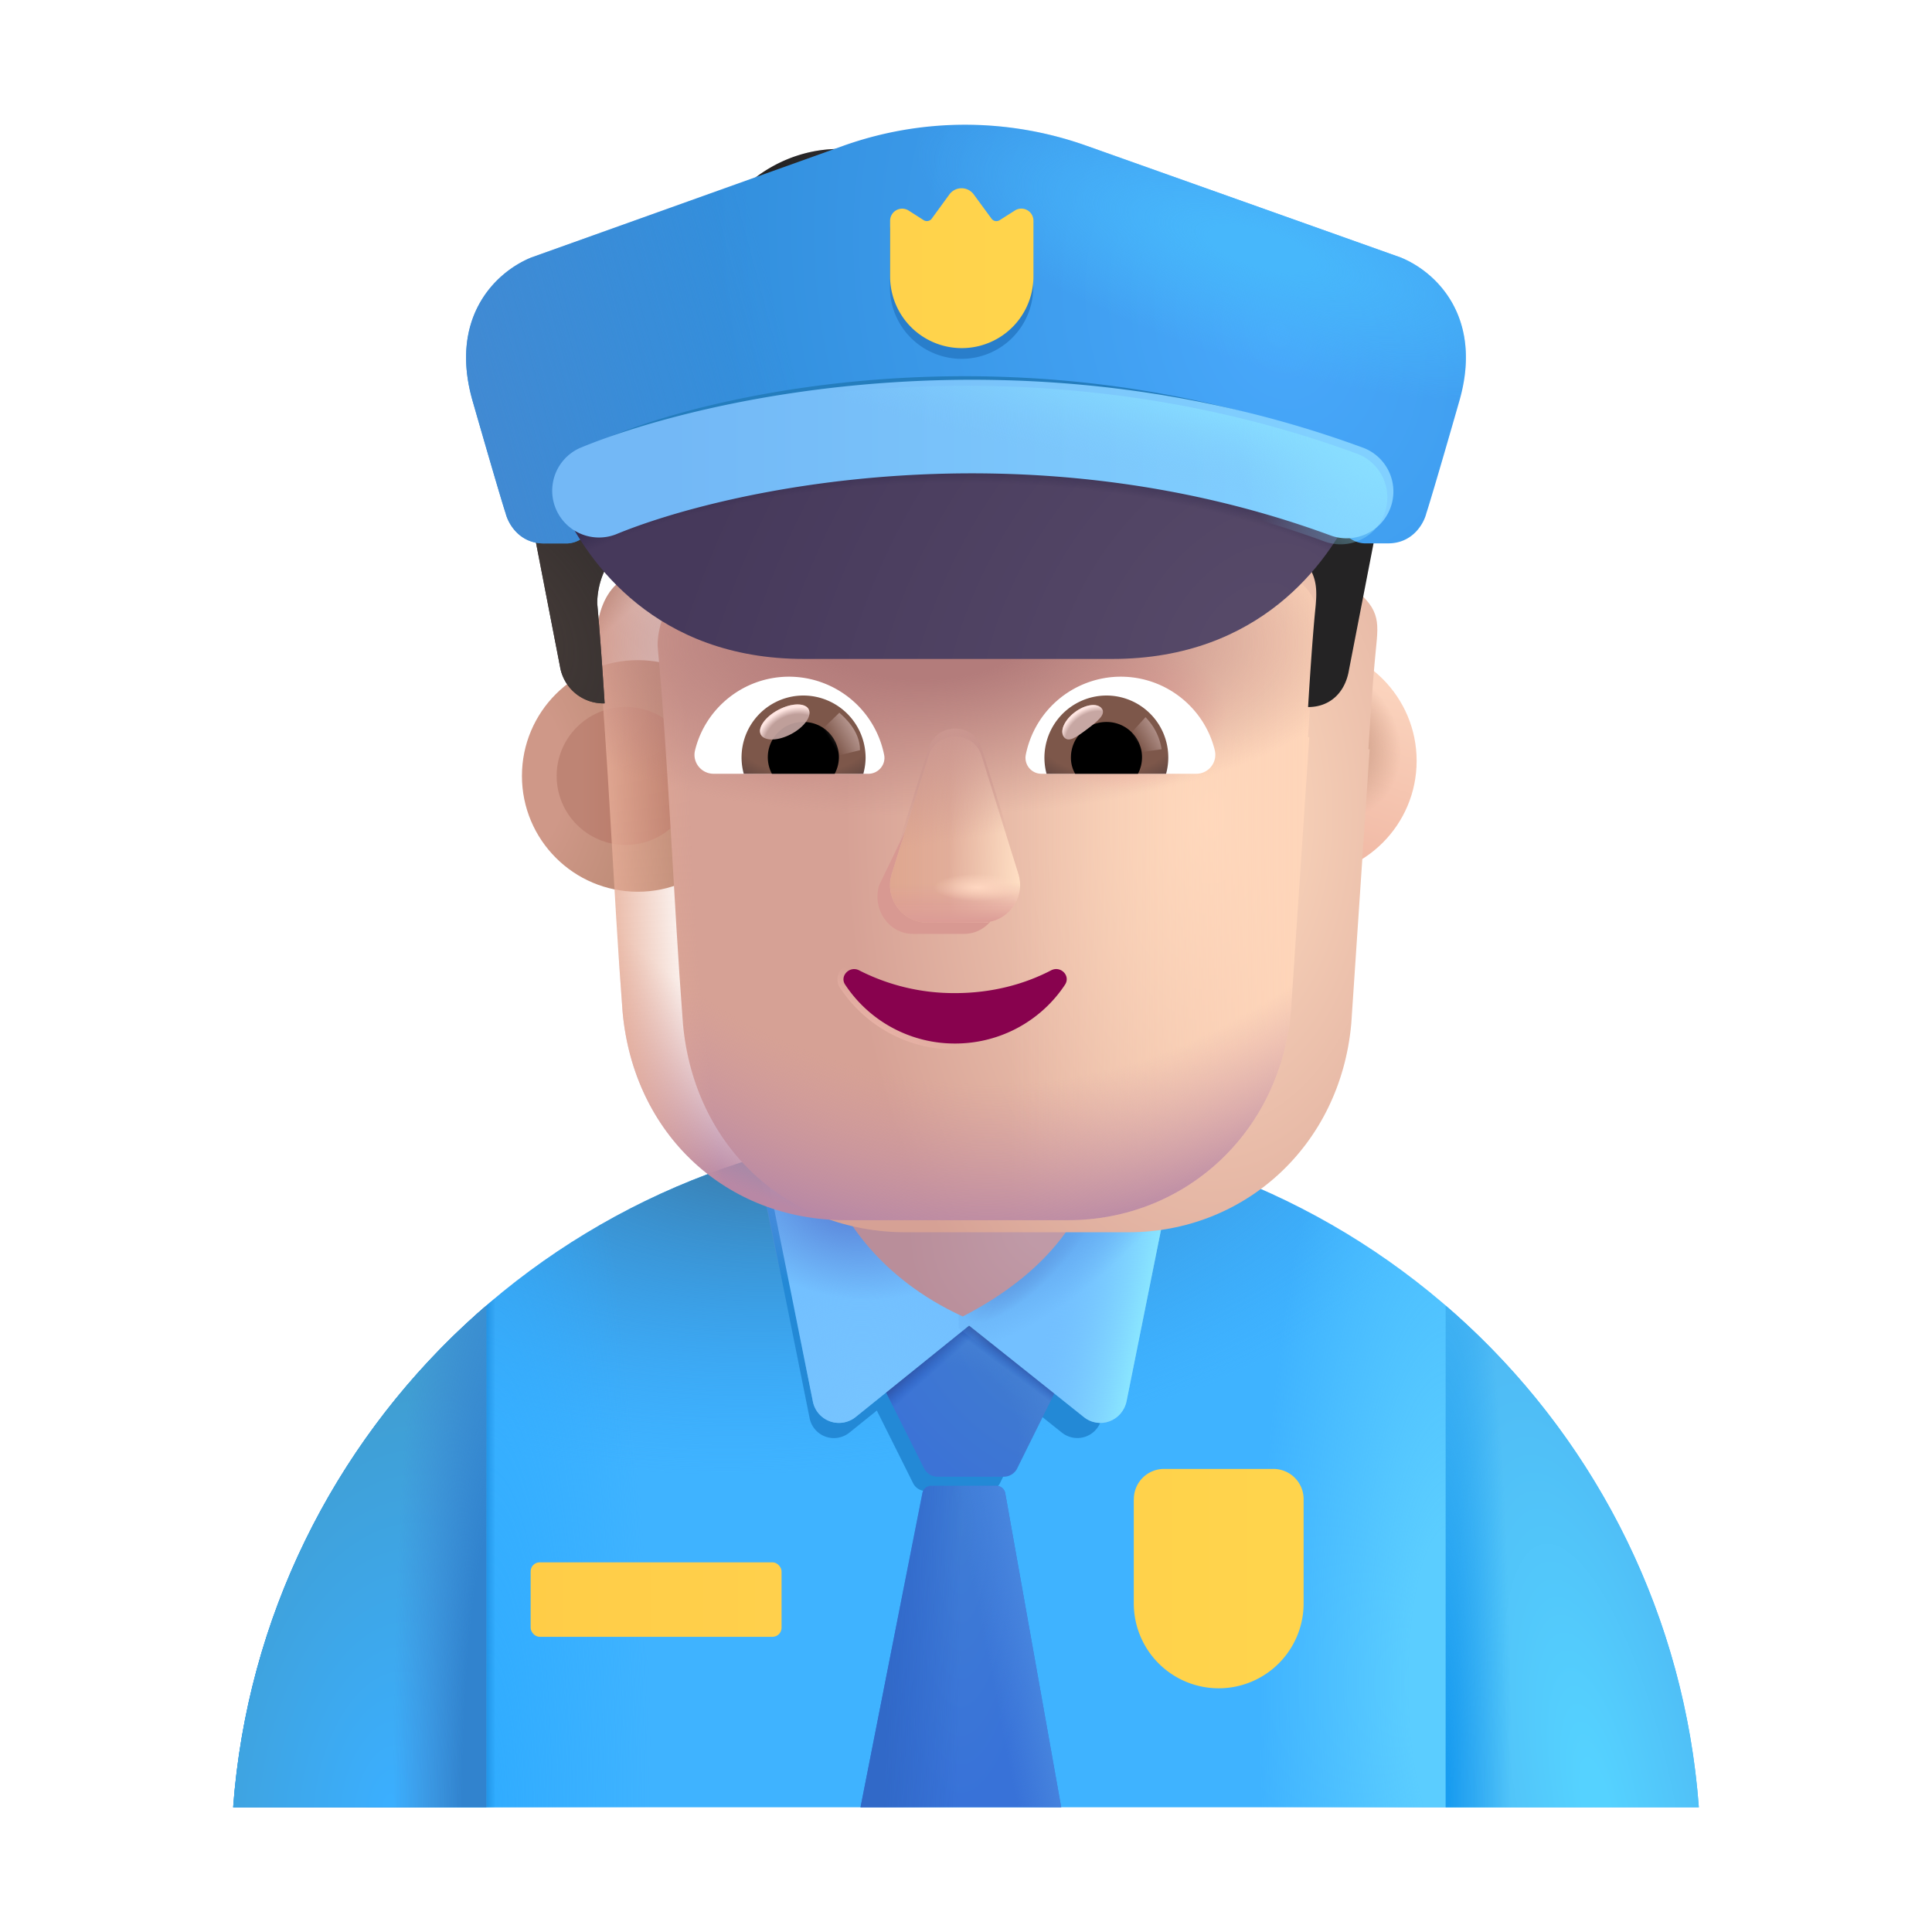 <svg xmlns="http://www.w3.org/2000/svg" width="32" height="32" fill="none" viewBox="0 0 32 32"><path fill="#3FB3FF" d="M3.862 29.934h24.276c-.466-6.296-5.723-11.26-12.138-11.26S4.328 23.639 3.862 29.935Z"/><path fill="url(#a)" d="M3.862 29.934h24.276c-.466-6.296-5.723-11.26-12.138-11.26S4.328 23.639 3.862 29.935Z"/><path fill="url(#b)" d="M3.862 29.934h24.276c-.466-6.296-5.723-11.26-12.138-11.26S4.328 23.639 3.862 29.935Z"/><path fill="url(#c)" d="M3.862 29.934h24.276c-.466-6.296-5.723-11.26-12.138-11.26S4.328 23.639 3.862 29.935Z"/><path fill="url(#d)" d="M3.862 29.934h24.276c-.466-6.296-5.723-11.26-12.138-11.26S4.328 23.639 3.862 29.935Z"/><g filter="url(#e)"><path fill="#2389D6" d="m12.646 19.685.763 3.8a.41.41 0 0 0 .662.242l.452-.364.601 1.204c.04.079.12.128.208.128h1.021c.089 0 .17-.05.21-.13l.586-1.187.437.349a.41.41 0 0 0 .661-.242l.764-3.8h-6.365Z"/></g><path fill="url(#f)" d="M8.055 29.934H3.862a12.146 12.146 0 0 1 4.193-8.309v8.309Z"/><path fill="url(#g)" d="M8.055 29.934H3.862a12.146 12.146 0 0 1 4.193-8.309v8.309Z"/><path fill="url(#h)" d="M23.945 29.934h4.193a12.146 12.146 0 0 0-4.193-8.309v8.309Z"/><path fill="url(#i)" d="M23.945 29.934h4.193a12.146 12.146 0 0 0-4.193-8.309v8.309Z"/><g filter="url(#j)"><path fill="url(#k)" d="M16.749 24.47a.25.25 0 0 1-.224.139h-1.097a.25.25 0 0 1-.223-.139l-1.246-2.491h4.02l-1.23 2.49Z"/><path fill="url(#l)" d="M16.749 24.47a.25.25 0 0 1-.224.139h-1.097a.25.25 0 0 1-.223-.139l-1.246-2.491h4.02l-1.23 2.49Z"/><path fill="url(#m)" d="M16.749 24.47a.25.25 0 0 1-.224.139h-1.097a.25.25 0 0 1-.223-.139l-1.246-2.491h4.02l-1.23 2.49Z"/><path fill="url(#n)" d="M16.749 24.47a.25.25 0 0 1-.224.139h-1.097a.25.25 0 0 1-.223-.139l-1.246-2.491h4.02l-1.23 2.49Z"/></g><path fill="url(#o)" d="m17.577 29.934-.927-5.202a.15.15 0 0 0-.147-.123h-1.078a.15.15 0 0 0-.147.12l-1.025 5.205h3.324Z"/><path fill="url(#p)" d="m17.577 29.934-.927-5.202a.15.15 0 0 0-.147-.123h-1.078a.15.15 0 0 0-.147.12l-1.025 5.205h3.324Z"/><path fill="url(#q)" d="m17.577 29.934-.927-5.202a.15.15 0 0 0-.147-.123h-1.078a.15.15 0 0 0-.147.12l-1.025 5.205h3.324Z"/><g filter="url(#r)"><path fill="#73C0FF" d="M16.023 21.209v.79l-1.95 1.57a.44.44 0 0 1-.71-.26l-.82-4.08 3.48 1.98Z"/><path fill="url(#s)" d="M16.023 21.209v.79l-1.95 1.57a.44.44 0 0 1-.71-.26l-.82-4.08 3.48 1.98Z"/></g><path fill="url(#t)" d="M16.023 21.209v.79l-1.95 1.57a.44.44 0 0 1-.71-.26l-.82-4.08 3.48 1.98Z"/><g filter="url(#u)"><path fill="#73C0FF" d="M15.879 21.209v.79l1.97 1.57c.26.21.64.07.71-.26l.82-4.08-3.5 1.98Z"/><path fill="url(#v)" d="M15.879 21.209v.79l1.97 1.57c.26.21.64.07.71-.26l.82-4.08-3.5 1.98Z"/><path fill="url(#w)" d="M15.879 21.209v.79l1.97 1.57c.26.21.64.07.71-.26l.82-4.08-3.5 1.98Z"/></g><path fill="url(#x)" d="M15.879 21.209v.79l1.97 1.57c.26.21.64.07.71-.26l.82-4.08-3.5 1.98Z"/><g filter="url(#y)"><path fill="url(#z)" d="M13.74 19.832c.21.57.812 1.582 2.206 2.223 1.454-.75 1.934-1.652 2.145-2.223l-2.145-.332-2.207.332Z"/><path fill="url(#A)" d="M13.74 19.832c.21.57.812 1.582 2.206 2.223 1.454-.75 1.934-1.652 2.145-2.223l-2.145-.332-2.207.332Z"/></g><g filter="url(#B)"><path fill="url(#C)" d="M18.83 24.93a.5.5 0 0 1 .5-.5h1.812a.5.5 0 0 1 .5.5v1.727a1.406 1.406 0 0 1-2.813 0V24.93Z"/></g><g filter="url(#D)"><rect width="4.156" height="1.234" x="8.939" y="25.977" fill="url(#E)" rx=".15"/></g><g filter="url(#F)"><circle cx="10.363" cy="12.852" r="1.918" fill="url(#G)"/></g><g filter="url(#H)"><circle cx="10.363" cy="12.852" r="1.143" fill="url(#I)"/></g><g filter="url(#J)"><circle cx="21.296" cy="12.852" r="1.918" fill="url(#K)"/><circle cx="21.296" cy="12.852" r="1.918" fill="url(#L)"/></g><g filter="url(#M)"><circle cx="21.296" cy="12.852" r="1.143" fill="#E4AF9A"/><circle cx="21.296" cy="12.852" r="1.143" fill="url(#N)"/><circle cx="21.296" cy="12.852" r="1.143" fill="url(#O)"/></g><g filter="url(#P)"><path fill="url(#Q)" d="M9.892 10.495c0-.307.123-.674.37-.858l.185-.184c.308-.245.431-.613.431-.98v-.981c0-.307.185-.552.493-.613.74-.184 2.281-.49 4.5-.49 2.22 0 3.76.306 4.5.49.246.061.493.306.493.613v.98c0 .368.185.736.431.98.577.405.541.628.494 1.104-.062.613-.124 1.655-.124 1.655h.021l-.305 4.549c-.185 2.033-1.784 3.45-3.69 3.45h-3.689c-1.968 0-3.505-1.417-3.69-3.45-.16-2.088-.23-4.181-.42-6.265Z"/></g><path fill="url(#R)" d="M9.892 10.495c0-.307.123-.674.37-.858l.185-.184c.308-.245.431-.613.431-.98v-.981c0-.307.185-.552.493-.613.74-.184 2.281-.49 4.5-.49 2.22 0 3.76.306 4.5.49.246.061.493.306.493.613v.98c0 .368.185.736.431.98.577.405.541.628.494 1.104-.062.613-.124 1.655-.124 1.655h.021l-.305 4.549c-.185 2.033-1.784 3.45-3.69 3.45h-3.689c-1.968 0-3.505-1.417-3.69-3.45-.16-2.088-.23-4.181-.42-6.265Z"/><path fill="url(#S)" d="M9.892 10.495c0-.307.123-.674.37-.858l.185-.184c.308-.245.431-.613.431-.98v-.981c0-.307.185-.552.493-.613.74-.184 2.281-.49 4.5-.49 2.22 0 3.76.306 4.5.49.246.061.493.306.493.613v.98c0 .368.185.736.431.98.577.405.541.628.494 1.104-.062.613-.124 1.655-.124 1.655h.021l-.305 4.549c-.185 2.033-1.784 3.45-3.69 3.45h-3.689c-1.968 0-3.505-1.417-3.69-3.45-.16-2.088-.23-4.181-.42-6.265Z"/><path fill="url(#T)" d="M9.892 10.495c0-.307.123-.674.37-.858l.185-.184c.308-.245.431-.613.431-.98v-.981c0-.307.185-.552.493-.613.74-.184 2.281-.49 4.5-.49 2.22 0 3.76.306 4.5.49.246.061.493.306.493.613v.98c0 .368.185.736.431.98.577.405.541.628.494 1.104-.062.613-.124 1.655-.124 1.655h.021l-.305 4.549c-.185 2.033-1.784 3.45-3.69 3.45h-3.689c-1.968 0-3.505-1.417-3.69-3.45-.16-2.088-.23-4.181-.42-6.265Z"/><path fill="url(#U)" d="M9.892 10.495c0-.307.123-.674.37-.858l.185-.184c.308-.245.431-.613.431-.98v-.981c0-.307.185-.552.493-.613.74-.184 2.281-.49 4.5-.49 2.22 0 3.76.306 4.5.49.246.061.493.306.493.613v.98c0 .368.185.736.431.98.577.405.541.628.494 1.104-.062.613-.124 1.655-.124 1.655h.021l-.305 4.549c-.185 2.033-1.784 3.45-3.69 3.45h-3.689c-1.968 0-3.505-1.417-3.69-3.45-.16-2.088-.23-4.181-.42-6.265Z"/><path fill="url(#V)" d="M9.892 10.495c0-.307.123-.674.37-.858l.185-.184c.308-.245.431-.613.431-.98v-.981c0-.307.185-.552.493-.613.74-.184 2.281-.49 4.5-.49 2.22 0 3.76.306 4.5.49.246.061.493.306.493.613v.98c0 .368.185.736.431.98.577.405.541.628.494 1.104-.062.613-.124 1.655-.124 1.655h.021l-.305 4.549c-.185 2.033-1.784 3.45-3.69 3.45h-3.689c-1.968 0-3.505-1.417-3.69-3.45-.16-2.088-.23-4.181-.42-6.265Z"/><path fill="url(#W)" d="M9.892 10.495c0-.307.123-.674.37-.858l.185-.184c.308-.245.431-.613.431-.98v-.981c0-.307.185-.552.493-.613.74-.184 2.281-.49 4.5-.49 2.22 0 3.76.306 4.5.49.246.061.493.306.493.613v.98c0 .368.185.736.431.98.577.405.541.628.494 1.104-.062.613-.124 1.655-.124 1.655h.021l-.305 4.549c-.185 2.033-1.784 3.45-3.69 3.45h-3.689c-1.968 0-3.505-1.417-3.69-3.45-.16-2.088-.23-4.181-.42-6.265Z"/><path fill="url(#X)" d="M9.892 10.495c0-.307.123-.674.37-.858l.185-.184c.308-.245.431-.613.431-.98v-.981c0-.307.185-.552.493-.613.74-.184 2.281-.49 4.5-.49 2.22 0 3.76.306 4.5.49.246.061.493.306.493.613v.98c0 .368.185.736.431.98.577.405.541.628.494 1.104-.062.613-.124 1.655-.124 1.655h.021l-.305 4.549c-.185 2.033-1.784 3.45-3.69 3.45h-3.689c-1.968 0-3.505-1.417-3.69-3.45-.16-2.088-.23-4.181-.42-6.265Z"/><path fill="url(#Y)" d="M9.892 10.495c0-.307.123-.674.37-.858l.185-.184c.308-.245.431-.613.431-.98v-.981c0-.307.185-.552.493-.613.74-.184 2.281-.49 4.5-.49 2.22 0 3.76.306 4.5.49.246.061.493.306.493.613v.98c0 .368.185.736.431.98.577.405.541.628.494 1.104-.062.613-.124 1.655-.124 1.655h.021l-.305 4.549c-.185 2.033-1.784 3.45-3.69 3.45h-3.689c-1.968 0-3.505-1.417-3.69-3.45-.16-2.088-.23-4.181-.42-6.265Z"/><g filter="url(#Z)"><path fill="#242324" d="m21.357 5.408.493.245c.863.429 1.356 1.41 1.171 2.452l-.678 3.493c-.06.36-.299.604-.657.613h-.02s.061-1.042.123-1.655c.05-.498-.037-.65-.494-1.103-.246-.245-.431-.613-.431-.98v-.981c0-.307-.247-.552-.493-.613-.74-.184-2.28-.49-4.5-.49-2.219 0-3.76.306-4.5.49a.598.598 0 0 0-.493.613v.98c0 .368-.123.736-.431.98l-.185.185c-.247.184-.37.551-.37.858.062.674.123 1.655.123 1.655a.728.728 0 0 1-.74-.613l-.678-3.494c-.123-.98.37-1.961 1.233-2.39l.493-.245c.309-.184.617-.43.925-.674l1.11-1.165c.678-.613 1.664-.797 2.527-.368a3.379 3.379 0 0 0 1.91 0c.925-.306 1.973-.06 2.713.613l.925.92c.246.306.554.49.924.674Z"/><path fill="url(#aa)" d="m21.357 5.408.493.245c.863.429 1.356 1.41 1.171 2.452l-.678 3.493c-.06.36-.299.604-.657.613h-.02s.061-1.042.123-1.655c.05-.498-.037-.65-.494-1.103-.246-.245-.431-.613-.431-.98v-.981c0-.307-.247-.552-.493-.613-.74-.184-2.28-.49-4.5-.49-2.219 0-3.76.306-4.5.49a.598.598 0 0 0-.493.613v.98c0 .368-.123.736-.431.98l-.185.185c-.247.184-.37.551-.37.858.062.674.123 1.655.123 1.655a.728.728 0 0 1-.74-.613l-.678-3.494c-.123-.98.37-1.961 1.233-2.39l.493-.245c.309-.184.617-.43.925-.674l1.11-1.165c.678-.613 1.664-.797 2.527-.368a3.379 3.379 0 0 0 1.91 0c.925-.306 1.973-.06 2.713.613l.925.92c.246.306.554.49.924.674Z"/><path fill="url(#ab)" d="m21.357 5.408.493.245c.863.429 1.356 1.41 1.171 2.452l-.678 3.493c-.06.36-.299.604-.657.613h-.02s.061-1.042.123-1.655c.05-.498-.037-.65-.494-1.103-.246-.245-.431-.613-.431-.98v-.981c0-.307-.247-.552-.493-.613-.74-.184-2.28-.49-4.5-.49-2.219 0-3.76.306-4.5.49a.598.598 0 0 0-.493.613v.98c0 .368-.123.736-.431.98l-.185.185c-.247.184-.37.551-.37.858.062.674.123 1.655.123 1.655a.728.728 0 0 1-.74-.613l-.678-3.494c-.123-.98.37-1.961 1.233-2.39l.493-.245c.309-.184.617-.43.925-.674l1.11-1.165c.678-.613 1.664-.797 2.527-.368a3.379 3.379 0 0 0 1.91 0c.925-.306 1.973-.06 2.713.613l.925.92c.246.306.554.49.924.674Z"/><path fill="url(#ac)" d="m21.357 5.408.493.245c.863.429 1.356 1.41 1.171 2.452l-.678 3.493c-.06.36-.299.604-.657.613h-.02s.061-1.042.123-1.655c.05-.498-.037-.65-.494-1.103-.246-.245-.431-.613-.431-.98v-.981c0-.307-.247-.552-.493-.613-.74-.184-2.28-.49-4.5-.49-2.219 0-3.76.306-4.5.49a.598.598 0 0 0-.493.613v.98c0 .368-.123.736-.431.98l-.185.185c-.247.184-.37.551-.37.858.062.674.123 1.655.123 1.655a.728.728 0 0 1-.74-.613l-.678-3.494c-.123-.98.37-1.961 1.233-2.39l.493-.245c.309-.184.617-.43.925-.674l1.11-1.165c.678-.613 1.664-.797 2.527-.368a3.379 3.379 0 0 0 1.91 0c.925-.306 1.973-.06 2.713.613l.925.92c.246.306.554.49.924.674Z"/><path fill="url(#ad)" d="m21.357 5.408.493.245c.863.429 1.356 1.41 1.171 2.452l-.678 3.493c-.06.36-.299.604-.657.613h-.02s.061-1.042.123-1.655c.05-.498-.037-.65-.494-1.103-.246-.245-.431-.613-.431-.98v-.981c0-.307-.247-.552-.493-.613-.74-.184-2.28-.49-4.5-.49-2.219 0-3.76.306-4.5.49a.598.598 0 0 0-.493.613v.98c0 .368-.123.736-.431.98l-.185.185c-.247.184-.37.551-.37.858.062.674.123 1.655.123 1.655a.728.728 0 0 1-.74-.613l-.678-3.494c-.123-.98.37-1.961 1.233-2.39l.493-.245c.309-.184.617-.43.925-.674l1.11-1.165c.678-.613 1.664-.797 2.527-.368a3.379 3.379 0 0 0 1.91 0c.925-.306 1.973-.06 2.713.613l.925.92c.246.306.554.49.924.674Z"/></g><g filter="url(#ae)"><path fill="#D89992" d="m15.503 12.711-.943 1.954c-.117.401.164.803.561.803h.847c.398 0 .678-.408.561-.803l-.572-1.954c-.123-.432-.325-.432-.454 0Z"/></g><g filter="url(#af)"><path fill="#E2AF9C" d="m15.38 12.524-.61 1.953a.62.62 0 0 0 .598.804h.903a.622.622 0 0 0 .598-.804l-.61-1.953c-.131-.433-.742-.433-.879 0Z"/><path fill="url(#ag)" d="m15.38 12.524-.61 1.953a.62.62 0 0 0 .598.804h.903a.622.622 0 0 0 .598-.804l-.61-1.953c-.131-.433-.742-.433-.879 0Z"/><path fill="url(#ah)" d="m15.38 12.524-.61 1.953a.62.62 0 0 0 .598.804h.903a.622.622 0 0 0 .598-.804l-.61-1.953c-.131-.433-.742-.433-.879 0Z"/><path fill="url(#ai)" d="m15.38 12.524-.61 1.953a.62.62 0 0 0 .598.804h.903a.622.622 0 0 0 .598-.804l-.61-1.953c-.131-.433-.742-.433-.879 0Z"/><path fill="url(#aj)" d="m15.38 12.524-.61 1.953a.62.62 0 0 0 .598.804h.903a.622.622 0 0 0 .598-.804l-.61-1.953c-.131-.433-.742-.433-.879 0Z"/></g><g filter="url(#ak)"><path fill="url(#al)" d="m15.38 12.392-.61 1.953a.62.62 0 0 0 .598.803h.903a.622.622 0 0 0 .598-.803l-.61-1.953c-.131-.433-.742-.433-.879 0Z"/></g><g filter="url(#am)"><path stroke="url(#an)" stroke-width=".2" d="M15.82 16.449a3.453 3.453 0 0 1-1.592-.378c-.158-.08-.327.098-.228.24a2.175 2.175 0 0 0 1.82.973c.763 0 1.434-.39 1.819-.973.099-.148-.07-.32-.228-.24-.46.24-1.003.378-1.592.378Z"/></g><path fill="#88024E" d="M15.82 16.449a3.453 3.453 0 0 1-1.592-.378c-.158-.08-.327.098-.228.24a2.175 2.175 0 0 0 1.82.973c.763 0 1.434-.39 1.819-.973.099-.148-.07-.32-.228-.24-.46.24-1.003.378-1.592.378Z"/><path fill="#fff" d="M18.563 11.208c.75 0 1.385.517 1.557 1.216a.315.315 0 0 1-.308.392H17.25a.264.264 0 0 1-.26-.313 1.606 1.606 0 0 1 1.574-1.295Z"/><path fill="url(#ao)" d="M18.326 11.52a1.025 1.025 0 0 1 .988 1.296h-1.98a1.03 1.03 0 0 1 .993-1.296Z"/><path fill="#000" d="M17.738 12.546c0-.327.261-.588.588-.588a.585.585 0 0 1 .522.858h-1.04a.531.531 0 0 1-.07-.27Z"/><g filter="url(#ap)"><path fill="#C7A7A3" d="M18.25 11.737c.073.098-.08.217-.253.347-.174.13-.302.22-.375.123-.073-.098.008-.282.182-.412.173-.13.373-.156.446-.058Z"/><path fill="url(#aq)" d="M18.25 11.737c.073.098-.08.217-.253.347-.174.13-.302.22-.375.123-.073-.098.008-.282.182-.412.173-.13.373-.156.446-.058Z"/></g><g filter="url(#ar)"><path fill="url(#as)" d="M19.24 12.41a.965.965 0 0 0-.267-.531l-.298.327.134.263.43-.059Z"/></g><path fill="#fff" d="M13.07 11.208c-.75 0-1.385.517-1.557 1.216-.052.2.102.392.307.392h2.564c.163 0 .293-.15.26-.313a1.61 1.61 0 0 0-1.575-1.295Z"/><path fill="url(#at)" d="M13.307 11.52a1.025 1.025 0 0 0-.988 1.296H14.3c.023-.09.037-.178.037-.27a1.032 1.032 0 0 0-1.03-1.026Z"/><path fill="#000" d="M13.895 12.546a.585.585 0 0 0-.588-.588.585.585 0 0 0-.522.858h1.04a.583.583 0 0 0 .07-.27Z"/><g filter="url(#au)"><path fill="url(#av)" d="M14.244 12.425c0-.331-.27-.552-.342-.62l-.332.321.204.415.47-.116Z"/></g><g filter="url(#aw)" transform="rotate(-27.914 12.998 11.958)"><ellipse cx="12.998" cy="11.958" fill="#C7A7A3" fill-opacity=".9" rx=".448" ry=".227"/><ellipse cx="12.998" cy="11.958" fill="url(#ax)" rx=".448" ry=".227"/></g><g filter="url(#ay)"><path fill="url(#az)" d="M8.797 4.266c-.625.258-1.356 1.025-.969 2.375.388 1.35.526 1.802.547 1.86.04.166.223.5.633.5h.39a.455.455 0 0 0 .301-.134c.142-.134 2.254-1.596 5.827-1.718 3.645.122 6.633 1.584 6.775 1.718a.45.45 0 0 0 .3.133h.391c.41 0 .593-.333.633-.5.02-.057.16-.51.547-1.86s-.344-2.116-.969-2.374l-5.21-1.853a6 6 0 0 0-4.032.004L8.797 4.266Z"/><path fill="url(#aA)" d="M8.797 4.266c-.625.258-1.356 1.025-.969 2.375.388 1.35.526 1.802.547 1.86.04.166.223.5.633.5h.39a.455.455 0 0 0 .301-.134c.142-.134 2.254-1.596 5.827-1.718 3.645.122 6.633 1.584 6.775 1.718a.45.45 0 0 0 .3.133h.391c.41 0 .593-.333.633-.5.02-.057.16-.51.547-1.86s-.344-2.116-.969-2.374l-5.21-1.853a6 6 0 0 0-4.032.004L8.797 4.266Z"/></g><path fill="url(#aB)" d="M8.797 4.266c-.625.258-1.356 1.025-.969 2.375.388 1.35.526 1.802.547 1.86.04.166.223.5.633.5h.39a.455.455 0 0 0 .301-.134c.142-.134 2.254-1.596 5.827-1.718 3.645.122 6.633 1.584 6.775 1.718a.45.45 0 0 0 .3.133h.391c.41 0 .593-.333.633-.5.02-.057.16-.51.547-1.86s-.344-2.116-.969-2.374l-5.21-1.853a6 6 0 0 0-4.032.004L8.797 4.266Z"/><g filter="url(#aC)"><path fill="#297ECB" d="M14.74 3.8v.922a1.187 1.187 0 1 0 2.373 0v-.924a.2.2 0 0 0-.307-.169l-.253.161a.1.1 0 0 1-.134-.025l-.294-.402a.25.25 0 0 0-.404 0l-.292.401a.1.1 0 0 1-.135.025l-.247-.158a.2.2 0 0 0-.308.169Z"/></g><g filter="url(#aD)"><path fill="url(#aE)" d="M14.793 3.757v.922a1.187 1.187 0 0 0 2.374 0v-.924a.2.2 0 0 0-.308-.168l-.252.16a.1.1 0 0 1-.134-.025l-.295-.402a.25.25 0 0 0-.403 0l-.292.401a.1.1 0 0 1-.135.025l-.247-.158a.2.2 0 0 0-.308.169Z"/></g><g filter="url(#aF)"><path fill="url(#aG)" d="M9.442 8.703c.396.844 1.515 2.461 3.97 2.461h5.115c2.454 0 3.573-1.617 3.97-2.46-2.254-1.05-5.29-1.423-6.528-1.477-1.237.054-4.274.426-6.527 1.476Z"/><path fill="url(#aH)" d="M9.442 8.703c.396.844 1.515 2.461 3.97 2.461h5.115c2.454 0 3.573-1.617 3.97-2.46-2.254-1.05-5.29-1.423-6.528-1.477-1.237.054-4.274.426-6.527 1.476Z"/></g><g filter="url(#aI)"><path fill="#247DBD" fill-rule="evenodd" d="M21.582 8.636c-4.687-1.717-9.257-.769-10.943-.072a.717.717 0 1 1-.548-1.326c1.93-.798 6.88-1.82 11.984.05a.717.717 0 1 1-.493 1.348Z" clip-rule="evenodd"/></g><g filter="url(#aJ)"><path fill="url(#aK)" fill-rule="evenodd" d="M21.92 8.962c-5.062-1.854-9.999-.764-11.82-.011a.775.775 0 0 1-.592-1.432c2.085-.862 7.432-2.032 12.945-.012a.775.775 0 1 1-.533 1.455Z" clip-rule="evenodd"/></g><path fill="url(#aL)" fill-rule="evenodd" d="M21.92 8.962c-5.062-1.854-9.999-.764-11.82-.011a.775.775 0 0 1-.592-1.432c2.085-.862 7.432-2.032 12.945-.012a.775.775 0 1 1-.533 1.455Z" clip-rule="evenodd"/><path fill="url(#aM)" fill-rule="evenodd" d="M21.92 8.962c-5.062-1.854-9.999-.764-11.82-.011a.775.775 0 0 1-.592-1.432c2.085-.862 7.432-2.032 12.945-.012a.775.775 0 1 1-.533 1.455Z" clip-rule="evenodd"/><defs><radialGradient id="a" cx="0" cy="0" r="1" gradientTransform="matrix(.594 6.273 -11.994 1.135 13.662 18.032)" gradientUnits="userSpaceOnUse"><stop offset=".259" stop-color="#3A84B9"/><stop offset="1" stop-color="#36A5FC" stop-opacity="0"/></radialGradient><radialGradient id="b" cx="0" cy="0" r="1" gradientTransform="matrix(2.688 0 0 14.41 8.099 29.934)" gradientUnits="userSpaceOnUse"><stop stop-color="#30ACFF"/><stop offset="1" stop-color="#30ACFF" stop-opacity="0"/></radialGradient><radialGradient id="c" cx="0" cy="0" r="1" gradientTransform="matrix(-3.156 0 0 -12.156 24.005 27.875)" gradientUnits="userSpaceOnUse"><stop offset=".208" stop-color="#5BCDFF"/><stop offset="1" stop-color="#5BCDFF" stop-opacity="0"/></radialGradient><radialGradient id="f" cx="0" cy="0" r="1" gradientTransform="matrix(.938 -6.934 3.821 .517 6.443 29.934)" gradientUnits="userSpaceOnUse"><stop stop-color="#3BAFFF"/><stop offset="1" stop-color="#409ED2"/></radialGradient><radialGradient id="g" cx="0" cy="0" r="1" gradientTransform="matrix(-1.781 0 0 -13.709 8.287 29.934)" gradientUnits="userSpaceOnUse"><stop offset=".351" stop-color="#3183CE"/><stop offset="1" stop-color="#4188D4" stop-opacity="0"/></radialGradient><radialGradient id="h" cx="0" cy="0" r="1" gradientTransform="matrix(-1.656 -8.027 2.318 -.478 26.443 29.934)" gradientUnits="userSpaceOnUse"><stop offset=".086" stop-color="#55D2FF"/><stop offset="1" stop-color="#4EB9F4"/></radialGradient><radialGradient id="i" cx="0" cy="0" r="1" gradientTransform="matrix(1.363 0 0 13.689 23.945 29.71)" gradientUnits="userSpaceOnUse"><stop offset=".034" stop-color="#189CF0"/><stop offset=".8" stop-color="#189CF0" stop-opacity="0"/></radialGradient><radialGradient id="k" cx="0" cy="0" r="1" gradientTransform="rotate(132.839 3.525 14.988) scale(2.344 3.583)" gradientUnits="userSpaceOnUse"><stop stop-color="#407CCF"/><stop offset="1" stop-color="#3C73D6"/></radialGradient><radialGradient id="l" cx="0" cy="0" r="1" gradientTransform="matrix(1.609 -1.109 1.059 1.536 15.473 24.032)" gradientUnits="userSpaceOnUse"><stop offset=".676" stop-color="#4681D4" stop-opacity="0"/><stop offset="1" stop-color="#4681D4"/></radialGradient><radialGradient id="o" cx="0" cy="0" r="1" gradientTransform="matrix(0 4.715 -1.316 0 15.915 25.219)" gradientUnits="userSpaceOnUse"><stop stop-color="#3F7CD5"/><stop offset="1" stop-color="#3872D8"/></radialGradient><radialGradient id="s" cx="0" cy="0" r="1" gradientTransform="matrix(.659 -2.22 2.488 .739 14.283 23.669)" gradientUnits="userSpaceOnUse"><stop stop-color="#76C4FF"/><stop offset="1" stop-color="#76C4FF" stop-opacity="0"/></radialGradient><radialGradient id="t" cx="0" cy="0" r="1" gradientTransform="matrix(-.344 1.495 -2.22 -.51 14.005 19.953)" gradientUnits="userSpaceOnUse"><stop offset=".192" stop-color="#5D8CDE"/><stop offset="1" stop-color="#5D8CDE" stop-opacity="0"/></radialGradient><radialGradient id="w" cx="0" cy="0" r="1" gradientTransform="matrix(.469 .422 -1.251 1.39 17.037 20.703)" gradientUnits="userSpaceOnUse"><stop offset=".491" stop-color="#639BE0"/><stop offset=".902" stop-color="#639BE0" stop-opacity="0"/></radialGradient><radialGradient id="x" cx="0" cy="0" r="1" gradientTransform="matrix(.844 .875 -2.4 2.314 17.787 19.907)" gradientUnits="userSpaceOnUse"><stop offset=".149" stop-color="#5FA3EC"/><stop offset="1" stop-color="#5FA3EC" stop-opacity="0"/></radialGradient><radialGradient id="z" cx="0" cy="0" r="1" gradientTransform="rotate(148.065 5.885 12.705) scale(2.688 2.302)" gradientUnits="userSpaceOnUse"><stop offset=".239" stop-color="#C09AA7"/><stop offset="1" stop-color="#B98E9A"/></radialGradient><radialGradient id="A" cx="0" cy="0" r="1" gradientTransform="matrix(-2.422 .203 -.046 -.554 15.349 20)" gradientUnits="userSpaceOnUse"><stop stop-color="#B7899D"/><stop offset="1" stop-color="#B7899D" stop-opacity="0"/></radialGradient><radialGradient id="G" cx="0" cy="0" r="1" gradientTransform="matrix(2.017 0 0 3.529 8.445 12.852)" gradientUnits="userSpaceOnUse"><stop offset=".351" stop-color="#CF9888"/><stop offset="1" stop-color="#BE8C77"/></radialGradient><radialGradient id="L" cx="0" cy="0" r="1" gradientTransform="matrix(.95 -.692 .79 1.084 21.723 12.547)" gradientUnits="userSpaceOnUse"><stop offset=".543" stop-color="#D9AA94"/><stop offset="1" stop-color="#D9AA94" stop-opacity="0"/></radialGradient><radialGradient id="N" cx="0" cy="0" r="1" gradientTransform="matrix(.944 -1.736 1.016 .552 21.248 13.795)" gradientUnits="userSpaceOnUse"><stop offset=".755" stop-color="#D6A38D" stop-opacity="0"/><stop offset=".916" stop-color="#D6A38D"/></radialGradient><radialGradient id="O" cx="0" cy="0" r="1" gradientTransform="matrix(.298 .295 -.38 .384 21.295 12.851)" gradientUnits="userSpaceOnUse"><stop stop-color="#D5A58E"/><stop offset="1" stop-color="#D5A58E" stop-opacity="0"/></radialGradient><radialGradient id="Q" cx="0" cy="0" r="1" gradientTransform="matrix(-6.098 0 0 -10.357 19.073 13.3)" gradientUnits="userSpaceOnUse"><stop stop-color="#FFDCC0"/><stop offset="1" stop-color="#D6A195"/></radialGradient><radialGradient id="S" cx="0" cy="0" r="1" gradientTransform="matrix(0 13.982 -12.059 0 16.364 6.726)" gradientUnits="userSpaceOnUse"><stop offset=".803" stop-color="#CD96A0" stop-opacity="0"/><stop offset=".988" stop-color="#B888A5"/></radialGradient><radialGradient id="T" cx="0" cy="0" r="1" gradientTransform="matrix(0 -1.286 1.658 0 18.652 11.83)" gradientUnits="userSpaceOnUse"><stop offset=".325" stop-color="#F6B8A8"/><stop offset="1" stop-color="#F6B8A8" stop-opacity="0"/></radialGradient><radialGradient id="U" cx="0" cy="0" r="1" gradientTransform="rotate(-89.786 12.52 -.641) scale(1.226 1.389)" gradientUnits="userSpaceOnUse"><stop offset=".378" stop-color="#D39991"/><stop offset="1" stop-color="#D39991" stop-opacity="0"/></radialGradient><radialGradient id="V" cx="0" cy="0" r="1" gradientTransform="rotate(176.531 9.683 7.503) scale(9.928 24.358)" gradientUnits="userSpaceOnUse"><stop offset=".836" stop-color="#E6AD97" stop-opacity="0"/><stop offset="1" stop-color="#E6AD97"/></radialGradient><radialGradient id="W" cx="0" cy="0" r="1" gradientTransform="matrix(3.614 -3.671 1.346 1.325 9.42 8.455)" gradientUnits="userSpaceOnUse"><stop offset=".428" stop-color="#9F6D5C"/><stop offset="1" stop-color="#9F6D5C" stop-opacity="0"/></radialGradient><radialGradient id="X" cx="0" cy="0" r="1" gradientTransform="matrix(-2.033 3.229 -2.715 -1.709 18.629 7.723)" gradientUnits="userSpaceOnUse"><stop offset=".078" stop-color="#F6C3B0"/><stop offset="1" stop-color="#F6C3B0" stop-opacity="0"/></radialGradient><radialGradient id="Y" cx="0" cy="0" r="1" gradientTransform="matrix(0 2.872 -7.509 0 15.253 10.645)" gradientUnits="userSpaceOnUse"><stop offset=".213" stop-color="#B37C7B"/><stop offset="1" stop-color="#B37C7B" stop-opacity="0"/></radialGradient><radialGradient id="aa" cx="0" cy="0" r="1" gradientTransform="rotate(-74.899 15.716 -9.52) scale(3.519 1.305)" gradientUnits="userSpaceOnUse"><stop stop-color="#464344"/><stop offset="1" stop-color="#464344" stop-opacity="0"/></radialGradient><radialGradient id="ab" cx="0" cy="0" r="1" gradientTransform="matrix(4.395 .404 -.217 2.363 18.925 6.11)" gradientUnits="userSpaceOnUse"><stop offset=".335" stop-color="#4A4648"/><stop offset="1" stop-color="#4A4648" stop-opacity="0"/></radialGradient><radialGradient id="ac" cx="0" cy="0" r="1" gradientTransform="matrix(0 1.93 -2.988 0 15.82 2.968)" gradientUnits="userSpaceOnUse"><stop stop-color="#423D3F"/><stop offset="1" stop-color="#423D3F" stop-opacity="0"/></radialGradient><radialGradient id="ad" cx="0" cy="0" r="1" gradientTransform="matrix(3.532 -2.589 4.056 5.534 8.409 10.803)" gradientUnits="userSpaceOnUse"><stop stop-color="#463C39"/><stop offset="1" stop-color="#463C39" stop-opacity="0"/></radialGradient><radialGradient id="aj" cx="0" cy="0" r="1" gradientTransform="matrix(0 .226 -.727 0 16.195 14.698)" gradientUnits="userSpaceOnUse"><stop stop-color="#FFD7C1"/><stop offset="1" stop-color="#FFD7C1" stop-opacity="0"/></radialGradient><radialGradient id="ao" cx="0" cy="0" r="1" gradientTransform="matrix(0 .932 -1.483 0 18.323 12.068)" gradientUnits="userSpaceOnUse"><stop offset=".802" stop-color="#7D574A"/><stop offset="1" stop-color="#694B43"/><stop offset="1" stop-color="#804D49"/><stop offset="1" stop-color="#664944"/></radialGradient><radialGradient id="aq" cx="0" cy="0" r="1" gradientTransform="rotate(-127.812 12.01 1.66) scale(.435 .598)" gradientUnits="userSpaceOnUse"><stop offset=".766" stop-color="#FFE6E2" stop-opacity="0"/><stop offset=".966" stop-color="#FFE6E2"/></radialGradient><radialGradient id="at" cx="0" cy="0" r="1" gradientTransform="matrix(0 .932 -1.483 0 13.31 12.068)" gradientUnits="userSpaceOnUse"><stop offset=".802" stop-color="#7D574A"/><stop offset="1" stop-color="#694B43"/><stop offset="1" stop-color="#804D49"/><stop offset="1" stop-color="#664944"/></radialGradient><radialGradient id="ax" cx="0" cy="0" r="1" gradientTransform="matrix(-.009 -.568 .682 -.011 12.98 12.32)" gradientUnits="userSpaceOnUse"><stop offset=".766" stop-color="#FFE6E2" stop-opacity="0"/><stop offset=".966" stop-color="#FFE6E2"/></radialGradient><radialGradient id="az" cx="0" cy="0" r="1" gradientTransform="rotate(153.716 9.95 5.24) scale(8.888 11.312)" gradientUnits="userSpaceOnUse"><stop stop-color="#48A8FB"/><stop offset="1" stop-color="#328FDD"/></radialGradient><radialGradient id="aB" cx="0" cy="0" r="1" gradientTransform="matrix(-.562 1.812 -5.674 -1.761 20.88 4.125)" gradientUnits="userSpaceOnUse"><stop offset=".148" stop-color="#47B7FB"/><stop offset="1" stop-color="#47B7FB" stop-opacity="0"/></radialGradient><radialGradient id="aG" cx="0" cy="0" r="1" gradientTransform="rotate(-141.454 12.31 1.781) scale(8.752 12.273)" gradientUnits="userSpaceOnUse"><stop stop-color="#574A69"/><stop offset="1" stop-color="#46395B"/></radialGradient><radialGradient id="aH" cx="0" cy="0" r="1" gradientTransform="matrix(0 -4.336 10.599 0 15.97 11.563)" gradientUnits="userSpaceOnUse"><stop offset=".764" stop-color="#1D1B3E" stop-opacity="0"/><stop offset=".917" stop-color="#1D1B3E"/></radialGradient><radialGradient id="aL" cx="0" cy="0" r="1" gradientTransform="rotate(101.822 7.538 11.83) scale(1.373 11.652)" gradientUnits="userSpaceOnUse"><stop stop-color="#87DDFF"/><stop offset="1" stop-color="#7DC8FC" stop-opacity="0"/></radialGradient><radialGradient id="aM" cx="0" cy="0" r="1" gradientTransform="rotate(137.81 10.052 8.132) scale(2.387 2.666)" gradientUnits="userSpaceOnUse"><stop stop-color="#8AE0FF"/><stop offset="1" stop-color="#8AE0FF" stop-opacity="0"/></radialGradient><filter id="e" width="7.365" height="6.01" x="12.146" y="19.185" color-interpolation-filters="sRGB" filterUnits="userSpaceOnUse"><feFlood flood-opacity="0" result="BackgroundImageFix"/><feBlend in="SourceGraphic" in2="BackgroundImageFix" result="shape"/><feGaussianBlur result="effect1_foregroundBlur_4002_2691" stdDeviation=".25"/></filter><filter id="j" width="4.12" height="2.78" x="13.959" y="21.829" color-interpolation-filters="sRGB" filterUnits="userSpaceOnUse"><feFlood flood-opacity="0" result="BackgroundImageFix"/><feBlend in="SourceGraphic" in2="BackgroundImageFix" result="shape"/><feColorMatrix in="SourceAlpha" result="hardAlpha" values="0 0 0 0 0 0 0 0 0 0 0 0 0 0 0 0 0 0 127 0"/><feOffset dx=".1" dy="-.15"/><feGaussianBlur stdDeviation=".15"/><feComposite in2="hardAlpha" k2="-1" k3="1" operator="arithmetic"/><feColorMatrix values="0 0 0 0 0.098 0 0 0 0 0.322 0 0 0 0 0.741 0 0 0 1 0"/><feBlend in2="shape" result="effect1_innerShadow_4002_2691"/></filter><filter id="r" width="3.58" height="4.539" x="12.543" y="19.129" color-interpolation-filters="sRGB" filterUnits="userSpaceOnUse"><feFlood flood-opacity="0" result="BackgroundImageFix"/><feBlend in="SourceGraphic" in2="BackgroundImageFix" result="shape"/><feColorMatrix in="SourceAlpha" result="hardAlpha" values="0 0 0 0 0 0 0 0 0 0 0 0 0 0 0 0 0 0 127 0"/><feOffset dx=".1" dy="-.1"/><feGaussianBlur stdDeviation=".2"/><feComposite in2="hardAlpha" k2="-1" k3="1" operator="arithmetic"/><feColorMatrix values="0 0 0 0 0.322 0 0 0 0 0.702 0 0 0 0 1 0 0 0 1 0"/><feBlend in2="shape" result="effect1_innerShadow_4002_2691"/></filter><filter id="u" width="3.6" height="4.539" x="15.879" y="19.129" color-interpolation-filters="sRGB" filterUnits="userSpaceOnUse"><feFlood flood-opacity="0" result="BackgroundImageFix"/><feBlend in="SourceGraphic" in2="BackgroundImageFix" result="shape"/><feColorMatrix in="SourceAlpha" result="hardAlpha" values="0 0 0 0 0 0 0 0 0 0 0 0 0 0 0 0 0 0 127 0"/><feOffset dx=".1" dy="-.1"/><feGaussianBlur stdDeviation=".2"/><feComposite in2="hardAlpha" k2="-1" k3="1" operator="arithmetic"/><feColorMatrix values="0 0 0 0 0.322 0 0 0 0 0.702 0 0 0 0 1 0 0 0 1 0"/><feBlend in2="shape" result="effect1_innerShadow_4002_2691"/></filter><filter id="y" width="4.352" height="2.805" x="13.739" y="19.25" color-interpolation-filters="sRGB" filterUnits="userSpaceOnUse"><feFlood flood-opacity="0" result="BackgroundImageFix"/><feBlend in="SourceGraphic" in2="BackgroundImageFix" result="shape"/><feColorMatrix in="SourceAlpha" result="hardAlpha" values="0 0 0 0 0 0 0 0 0 0 0 0 0 0 0 0 0 0 127 0"/><feOffset dy="-.25"/><feGaussianBlur stdDeviation=".3"/><feComposite in2="hardAlpha" k2="-1" k3="1" operator="arithmetic"/><feColorMatrix values="0 0 0 0 0.659 0 0 0 0 0.451 0 0 0 0 0.522 0 0 0 1 0"/><feBlend in2="shape" result="effect1_innerShadow_4002_2691"/></filter><filter id="B" width="3.063" height="3.733" x="18.679" y="24.33" color-interpolation-filters="sRGB" filterUnits="userSpaceOnUse"><feFlood flood-opacity="0" result="BackgroundImageFix"/><feBlend in="SourceGraphic" in2="BackgroundImageFix" result="shape"/><feColorMatrix in="SourceAlpha" result="hardAlpha" values="0 0 0 0 0 0 0 0 0 0 0 0 0 0 0 0 0 0 127 0"/><feOffset dx="-.15"/><feGaussianBlur stdDeviation=".075"/><feComposite in2="hardAlpha" k2="-1" k3="1" operator="arithmetic"/><feColorMatrix values="0 0 0 0 1 0 0 0 0 0.953 0 0 0 0 0.412 0 0 0 1 0"/><feBlend in2="shape" result="effect1_innerShadow_4002_2691"/><feColorMatrix in="SourceAlpha" result="hardAlpha" values="0 0 0 0 0 0 0 0 0 0 0 0 0 0 0 0 0 0 127 0"/><feOffset dx=".1" dy="-.1"/><feGaussianBlur stdDeviation=".1"/><feComposite in2="hardAlpha" k2="-1" k3="1" operator="arithmetic"/><feColorMatrix values="0 0 0 0 0.953 0 0 0 0 0.624 0 0 0 0 0.318 0 0 0 1 0"/><feBlend in2="effect1_innerShadow_4002_2691" result="effect2_innerShadow_4002_2691"/></filter><filter id="D" width="4.306" height="1.334" x="8.789" y="25.877" color-interpolation-filters="sRGB" filterUnits="userSpaceOnUse"><feFlood flood-opacity="0" result="BackgroundImageFix"/><feBlend in="SourceGraphic" in2="BackgroundImageFix" result="shape"/><feColorMatrix in="SourceAlpha" result="hardAlpha" values="0 0 0 0 0 0 0 0 0 0 0 0 0 0 0 0 0 0 127 0"/><feOffset dx="-.15"/><feGaussianBlur stdDeviation=".075"/><feComposite in2="hardAlpha" k2="-1" k3="1" operator="arithmetic"/><feColorMatrix values="0 0 0 0 1 0 0 0 0 0.953 0 0 0 0 0.412 0 0 0 1 0"/><feBlend in2="shape" result="effect1_innerShadow_4002_2691"/><feColorMatrix in="SourceAlpha" result="hardAlpha" values="0 0 0 0 0 0 0 0 0 0 0 0 0 0 0 0 0 0 127 0"/><feOffset dy="-.1"/><feGaussianBlur stdDeviation=".1"/><feComposite in2="hardAlpha" k2="-1" k3="1" operator="arithmetic"/><feColorMatrix values="0 0 0 0 0.953 0 0 0 0 0.624 0 0 0 0 0.318 0 0 0 1 0"/><feBlend in2="effect1_innerShadow_4002_2691" result="effect2_innerShadow_4002_2691"/></filter><filter id="F" width="4.037" height="3.837" x="8.445" y="10.933" color-interpolation-filters="sRGB" filterUnits="userSpaceOnUse"><feFlood flood-opacity="0" result="BackgroundImageFix"/><feBlend in="SourceGraphic" in2="BackgroundImageFix" result="shape"/><feColorMatrix in="SourceAlpha" result="hardAlpha" values="0 0 0 0 0 0 0 0 0 0 0 0 0 0 0 0 0 0 127 0"/><feOffset dx=".2"/><feGaussianBlur stdDeviation=".15"/><feComposite in2="hardAlpha" k2="-1" k3="1" operator="arithmetic"/><feColorMatrix values="0 0 0 0 0.918 0 0 0 0 0.694 0 0 0 0 0.608 0 0 0 1 0"/><feBlend in2="shape" result="effect1_innerShadow_4002_2691"/></filter><filter id="H" width="3.287" height="3.287" x="8.72" y="11.208" color-interpolation-filters="sRGB" filterUnits="userSpaceOnUse"><feFlood flood-opacity="0" result="BackgroundImageFix"/><feBlend in="SourceGraphic" in2="BackgroundImageFix" result="shape"/><feGaussianBlur result="effect1_foregroundBlur_4002_2691" stdDeviation=".25"/></filter><filter id="J" width="4.087" height="4.087" x="19.377" y="10.683" color-interpolation-filters="sRGB" filterUnits="userSpaceOnUse"><feFlood flood-opacity="0" result="BackgroundImageFix"/><feBlend in="SourceGraphic" in2="BackgroundImageFix" result="shape"/><feColorMatrix in="SourceAlpha" result="hardAlpha" values="0 0 0 0 0 0 0 0 0 0 0 0 0 0 0 0 0 0 127 0"/><feOffset dx=".25" dy="-.25"/><feGaussianBlur stdDeviation=".25"/><feComposite in2="hardAlpha" k2="-1" k3="1" operator="arithmetic"/><feColorMatrix values="0 0 0 0 0.843 0 0 0 0 0.624 0 0 0 0 0.58 0 0 0 1 0"/><feBlend in2="shape" result="effect1_innerShadow_4002_2691"/></filter><filter id="M" width="3.287" height="3.287" x="19.652" y="11.208" color-interpolation-filters="sRGB" filterUnits="userSpaceOnUse"><feFlood flood-opacity="0" result="BackgroundImageFix"/><feBlend in="SourceGraphic" in2="BackgroundImageFix" result="shape"/><feGaussianBlur result="effect1_foregroundBlur_4002_2691" stdDeviation=".25"/></filter><filter id="P" width="12.921" height="14.022" x="9.892" y="6.388" color-interpolation-filters="sRGB" filterUnits="userSpaceOnUse"><feFlood flood-opacity="0" result="BackgroundImageFix"/><feBlend in="SourceGraphic" in2="BackgroundImageFix" result="shape"/><feColorMatrix in="SourceAlpha" result="hardAlpha" values="0 0 0 0 0 0 0 0 0 0 0 0 0 0 0 0 0 0 127 0"/><feOffset dx="1"/><feGaussianBlur stdDeviation=".7"/><feComposite in2="hardAlpha" k2="-1" k3="1" operator="arithmetic"/><feColorMatrix values="0 0 0 0 0.914 0 0 0 0 0.686 0 0 0 0 0.592 0 0 0 1 0"/><feBlend in2="shape" result="effect1_innerShadow_4002_2691"/><feColorMatrix in="SourceAlpha" result="hardAlpha" values="0 0 0 0 0 0 0 0 0 0 0 0 0 0 0 0 0 0 127 0"/><feOffset dy=".2"/><feGaussianBlur stdDeviation=".375"/><feComposite in2="hardAlpha" k2="-1" k3="1" operator="arithmetic"/><feColorMatrix values="0 0 0 0 0.78 0 0 0 0 0.569 0 0 0 0 0.486 0 0 0 1 0"/><feBlend in2="effect1_innerShadow_4002_2691" result="effect2_innerShadow_4002_2691"/></filter><filter id="Z" width="14.481" height="9.743" x="8.579" y="2.468" color-interpolation-filters="sRGB" filterUnits="userSpaceOnUse"><feFlood flood-opacity="0" result="BackgroundImageFix"/><feBlend in="SourceGraphic" in2="BackgroundImageFix" result="shape"/><feColorMatrix in="SourceAlpha" result="hardAlpha" values="0 0 0 0 0 0 0 0 0 0 0 0 0 0 0 0 0 0 127 0"/><feOffset dy="-.5"/><feGaussianBlur stdDeviation=".375"/><feComposite in2="hardAlpha" k2="-1" k3="1" operator="arithmetic"/><feColorMatrix values="0 0 0 0 0.039 0 0 0 0 0.008 0 0 0 0 0.02 0 0 0 1 0"/><feBlend in2="shape" result="effect1_innerShadow_4002_2691"/></filter><filter id="ae" width="3.522" height="4.581" x="13.784" y="11.637" color-interpolation-filters="sRGB" filterUnits="userSpaceOnUse"><feFlood flood-opacity="0" result="BackgroundImageFix"/><feBlend in="SourceGraphic" in2="BackgroundImageFix" result="shape"/><feGaussianBlur result="effect1_foregroundBlur_4002_2691" stdDeviation=".375"/></filter><filter id="af" width="2.657" height="3.581" x="14.491" y="11.95" color-interpolation-filters="sRGB" filterUnits="userSpaceOnUse"><feFlood flood-opacity="0" result="BackgroundImageFix"/><feBlend in="SourceGraphic" in2="BackgroundImageFix" result="shape"/><feGaussianBlur result="effect1_foregroundBlur_4002_2691" stdDeviation=".125"/></filter><filter id="ak" width="2.657" height="3.581" x="14.491" y="11.817" color-interpolation-filters="sRGB" filterUnits="userSpaceOnUse"><feFlood flood-opacity="0" result="BackgroundImageFix"/><feBlend in="SourceGraphic" in2="BackgroundImageFix" result="shape"/><feGaussianBlur result="effect1_foregroundBlur_4002_2691" stdDeviation=".125"/></filter><filter id="am" width="4.098" height="1.633" x="13.771" y="15.851" color-interpolation-filters="sRGB" filterUnits="userSpaceOnUse"><feFlood flood-opacity="0" result="BackgroundImageFix"/><feBlend in="SourceGraphic" in2="BackgroundImageFix" result="shape"/><feGaussianBlur result="effect1_foregroundBlur_4002_2691" stdDeviation=".05"/></filter><filter id="ap" width=".874" height=".77" x="17.495" y="11.578" color-interpolation-filters="sRGB" filterUnits="userSpaceOnUse"><feFlood flood-opacity="0" result="BackgroundImageFix"/><feBlend in="SourceGraphic" in2="BackgroundImageFix" result="shape"/><feGaussianBlur result="effect1_foregroundBlur_4002_2691" stdDeviation=".05"/></filter><filter id="ar" width=".964" height=".99" x="18.475" y="11.679" color-interpolation-filters="sRGB" filterUnits="userSpaceOnUse"><feFlood flood-opacity="0" result="BackgroundImageFix"/><feBlend in="SourceGraphic" in2="BackgroundImageFix" result="shape"/><feGaussianBlur result="effect1_foregroundBlur_4002_2691" stdDeviation=".1"/></filter><filter id="au" width="1.074" height="1.136" x="13.37" y="11.606" color-interpolation-filters="sRGB" filterUnits="userSpaceOnUse"><feFlood flood-opacity="0" result="BackgroundImageFix"/><feBlend in="SourceGraphic" in2="BackgroundImageFix" result="shape"/><feGaussianBlur result="effect1_foregroundBlur_4002_2691" stdDeviation=".1"/></filter><filter id="aw" width="1.019" height=".78" x="12.488" y="11.568" color-interpolation-filters="sRGB" filterUnits="userSpaceOnUse"><feFlood flood-opacity="0" result="BackgroundImageFix"/><feBlend in="SourceGraphic" in2="BackgroundImageFix" result="shape"/><feGaussianBlur result="effect1_foregroundBlur_4002_2691" stdDeviation=".05"/></filter><filter id="ay" width="16.56" height="6.934" x="7.72" y="2.066" color-interpolation-filters="sRGB" filterUnits="userSpaceOnUse"><feFlood flood-opacity="0" result="BackgroundImageFix"/><feBlend in="SourceGraphic" in2="BackgroundImageFix" result="shape"/><feColorMatrix in="SourceAlpha" result="hardAlpha" values="0 0 0 0 0 0 0 0 0 0 0 0 0 0 0 0 0 0 127 0"/><feOffset/><feGaussianBlur stdDeviation=".5"/><feComposite in2="hardAlpha" k2="-1" k3="1" operator="arithmetic"/><feColorMatrix values="0 0 0 0 0.298 0 0 0 0 0.537 0 0 0 0 0.702 0 0 0 1 0"/><feBlend in2="shape" result="effect1_innerShadow_4002_2691"/></filter><filter id="aC" width="2.674" height="2.948" x="14.589" y="3.111" color-interpolation-filters="sRGB" filterUnits="userSpaceOnUse"><feFlood flood-opacity="0" result="BackgroundImageFix"/><feBlend in="SourceGraphic" in2="BackgroundImageFix" result="shape"/><feGaussianBlur result="effect1_foregroundBlur_4002_2691" stdDeviation=".075"/></filter><filter id="aD" width="2.624" height="2.748" x="14.643" y="3.118" color-interpolation-filters="sRGB" filterUnits="userSpaceOnUse"><feFlood flood-opacity="0" result="BackgroundImageFix"/><feBlend in="SourceGraphic" in2="BackgroundImageFix" result="shape"/><feColorMatrix in="SourceAlpha" result="hardAlpha" values="0 0 0 0 0 0 0 0 0 0 0 0 0 0 0 0 0 0 127 0"/><feOffset dx="-.15"/><feGaussianBlur stdDeviation=".075"/><feComposite in2="hardAlpha" k2="-1" k3="1" operator="arithmetic"/><feColorMatrix values="0 0 0 0 1 0 0 0 0 0.953 0 0 0 0 0.412 0 0 0 1 0"/><feBlend in2="shape" result="effect1_innerShadow_4002_2691"/><feColorMatrix in="SourceAlpha" result="hardAlpha" values="0 0 0 0 0 0 0 0 0 0 0 0 0 0 0 0 0 0 127 0"/><feOffset dx=".1" dy="-.1"/><feGaussianBlur stdDeviation=".125"/><feComposite in2="hardAlpha" k2="-1" k3="1" operator="arithmetic"/><feColorMatrix values="0 0 0 0 0.953 0 0 0 0 0.624 0 0 0 0 0.318 0 0 0 1 0"/><feBlend in2="effect1_innerShadow_4002_2691" result="effect2_innerShadow_4002_2691"/></filter><filter id="aF" width="13.155" height="4.088" x="9.342" y="7.077" color-interpolation-filters="sRGB" filterUnits="userSpaceOnUse"><feFlood flood-opacity="0" result="BackgroundImageFix"/><feBlend in="SourceGraphic" in2="BackgroundImageFix" result="shape"/><feColorMatrix in="SourceAlpha" result="hardAlpha" values="0 0 0 0 0 0 0 0 0 0 0 0 0 0 0 0 0 0 127 0"/><feOffset dx="-.1" dy="-.15"/><feGaussianBlur stdDeviation=".125"/><feComposite in2="hardAlpha" k2="-1" k3="1" operator="arithmetic"/><feColorMatrix values="0 0 0 0 0.369 0 0 0 0 0.314 0 0 0 0 0.427 0 0 0 1 0"/><feBlend in2="shape" result="effect1_innerShadow_4002_2691"/><feColorMatrix in="SourceAlpha" result="hardAlpha" values="0 0 0 0 0 0 0 0 0 0 0 0 0 0 0 0 0 0 127 0"/><feOffset dy="-.1"/><feGaussianBlur stdDeviation=".05"/><feComposite in2="hardAlpha" k2="-1" k3="1" operator="arithmetic"/><feColorMatrix values="0 0 0 0 0.349 0 0 0 0 0.208 0 0 0 0 0.408 0 0 0 1 0"/><feBlend in2="effect1_innerShadow_4002_2691" result="effect2_innerShadow_4002_2691"/></filter><filter id="aI" width="13.899" height="3.448" x="9.147" y="5.732" color-interpolation-filters="sRGB" filterUnits="userSpaceOnUse"><feFlood flood-opacity="0" result="BackgroundImageFix"/><feBlend in="SourceGraphic" in2="BackgroundImageFix" result="shape"/><feGaussianBlur result="effect1_foregroundBlur_4002_2691" stdDeviation=".25"/></filter><filter id="aJ" width="14.033" height="2.72" x="9.028" y="6.29" color-interpolation-filters="sRGB" filterUnits="userSpaceOnUse"><feFlood flood-opacity="0" result="BackgroundImageFix"/><feBlend in="SourceGraphic" in2="BackgroundImageFix" result="shape"/><feColorMatrix in="SourceAlpha" result="hardAlpha" values="0 0 0 0 0 0 0 0 0 0 0 0 0 0 0 0 0 0 127 0"/><feOffset dx=".1" dy="-.1"/><feGaussianBlur stdDeviation=".25"/><feComposite in2="hardAlpha" k2="-1" k3="1" operator="arithmetic"/><feColorMatrix values="0 0 0 0 0.333 0 0 0 0 0.604 0 0 0 0 0.863 0 0 0 1 0"/><feBlend in2="shape" result="effect1_innerShadow_4002_2691"/></filter><linearGradient id="d" x1="7.926" x2="8.205" y1="28.477" y2="28.477" gradientUnits="userSpaceOnUse"><stop offset=".229" stop-color="#1B89DC"/><stop offset="1" stop-color="#1B89DC" stop-opacity="0"/></linearGradient><linearGradient id="m" x1="15.193" x2="15.498" y1="22.422" y2="22.766" gradientUnits="userSpaceOnUse"><stop offset=".193" stop-color="#33488B"/><stop offset="1" stop-color="#1B54BE" stop-opacity="0"/></linearGradient><linearGradient id="n" x1="16.404" x2="16.185" y1="22.258" y2="22.555" gradientUnits="userSpaceOnUse"><stop offset=".193" stop-color="#33488B"/><stop offset="1" stop-color="#1B54BE" stop-opacity="0"/></linearGradient><linearGradient id="p" x1="17.411" x2="16.474" y1="27.875" y2="28.063" gradientUnits="userSpaceOnUse"><stop stop-color="#4A88DF"/><stop offset="1" stop-color="#4A88DF" stop-opacity="0"/></linearGradient><linearGradient id="q" x1="14.677" x2="15.915" y1="27.11" y2="27.125" gradientUnits="userSpaceOnUse"><stop stop-color="#3169C8"/><stop offset="1" stop-color="#3169C8" stop-opacity="0"/></linearGradient><linearGradient id="v" x1="18.787" x2="17.247" y1="22.422" y2="22.102" gradientUnits="userSpaceOnUse"><stop stop-color="#8BE8FF"/><stop offset="1" stop-color="#75C1FF" stop-opacity="0"/></linearGradient><linearGradient id="C" x1="21.325" x2="18.829" y1="26.246" y2="26.246" gradientUnits="userSpaceOnUse"><stop stop-color="#FFD44C"/><stop offset="1" stop-color="#FFD24B"/></linearGradient><linearGradient id="E" x1="13.095" x2="8.763" y1="26.864" y2="26.864" gradientUnits="userSpaceOnUse"><stop stop-color="#FFD04C"/><stop offset="1" stop-color="#FFCD47"/></linearGradient><linearGradient id="I" x1="10.363" x2="9.627" y1="13.172" y2="13.172" gradientUnits="userSpaceOnUse"><stop stop-color="#BA7C6B"/><stop offset="1" stop-color="#BE8474"/></linearGradient><linearGradient id="K" x1="22.544" x2="21.603" y1="11.598" y2="14.512" gradientUnits="userSpaceOnUse"><stop stop-color="#FBD3BD"/><stop offset="1" stop-color="#F0B8A4"/></linearGradient><linearGradient id="R" x1="21.813" x2="16.736" y1="15.187" y2="15.187" gradientUnits="userSpaceOnUse"><stop stop-color="#FFD6BA"/><stop offset="1" stop-color="#FFD6BA" stop-opacity="0"/></linearGradient><linearGradient id="ag" x1="14.826" x2="15.905" y1="14.057" y2="14.057" gradientUnits="userSpaceOnUse"><stop stop-color="#DFA790"/><stop offset="1" stop-color="#DFA790" stop-opacity="0"/></linearGradient><linearGradient id="ah" x1="16.898" x2="15.719" y1="14.428" y2="14.411" gradientUnits="userSpaceOnUse"><stop stop-color="#FFDFC4"/><stop offset="1" stop-color="#FFDFC4" stop-opacity="0"/></linearGradient><linearGradient id="ai" x1="16.043" x2="16.043" y1="15.281" y2="14.622" gradientUnits="userSpaceOnUse"><stop stop-color="#DC9C96"/><stop offset="1" stop-color="#DC9C96" stop-opacity="0"/></linearGradient><linearGradient id="al" x1="15.819" x2="16.122" y1="12.067" y2="13.876" gradientUnits="userSpaceOnUse"><stop stop-color="#CA968F"/><stop offset="1" stop-color="#CA968F" stop-opacity="0"/></linearGradient><linearGradient id="an" x1="14.628" x2="15.128" y1="17.137" y2="16.347" gradientUnits="userSpaceOnUse"><stop stop-color="#E9B3A7"/><stop offset=".663" stop-color="#E9B3A7" stop-opacity="0"/></linearGradient><linearGradient id="as" x1="19.217" x2="18.857" y1="12.13" y2="12.352" gradientUnits="userSpaceOnUse"><stop stop-color="#B4948D"/><stop offset="1" stop-color="#B4948D" stop-opacity="0"/></linearGradient><linearGradient id="av" x1="14.164" x2="13.804" y1="12.13" y2="12.352" gradientUnits="userSpaceOnUse"><stop stop-color="#B4948D"/><stop offset="1" stop-color="#B4948D" stop-opacity="0"/></linearGradient><linearGradient id="aA" x1="7.318" x2="13.13" y1="7.657" y2="6.094" gradientUnits="userSpaceOnUse"><stop stop-color="#4389D1"/><stop offset="1" stop-color="#4389D1" stop-opacity="0"/></linearGradient><linearGradient id="aE" x1="16.899" x2="14.793" y1="4.542" y2="4.542" gradientUnits="userSpaceOnUse"><stop stop-color="#FFD44C"/><stop offset="1" stop-color="#FFD24B"/></linearGradient><linearGradient id="aK" x1="10.974" x2="21.755" y1="7.7" y2="7.7" gradientUnits="userSpaceOnUse"><stop stop-color="#73B8F6"/><stop offset="1" stop-color="#81D0FF"/></linearGradient></defs></svg>